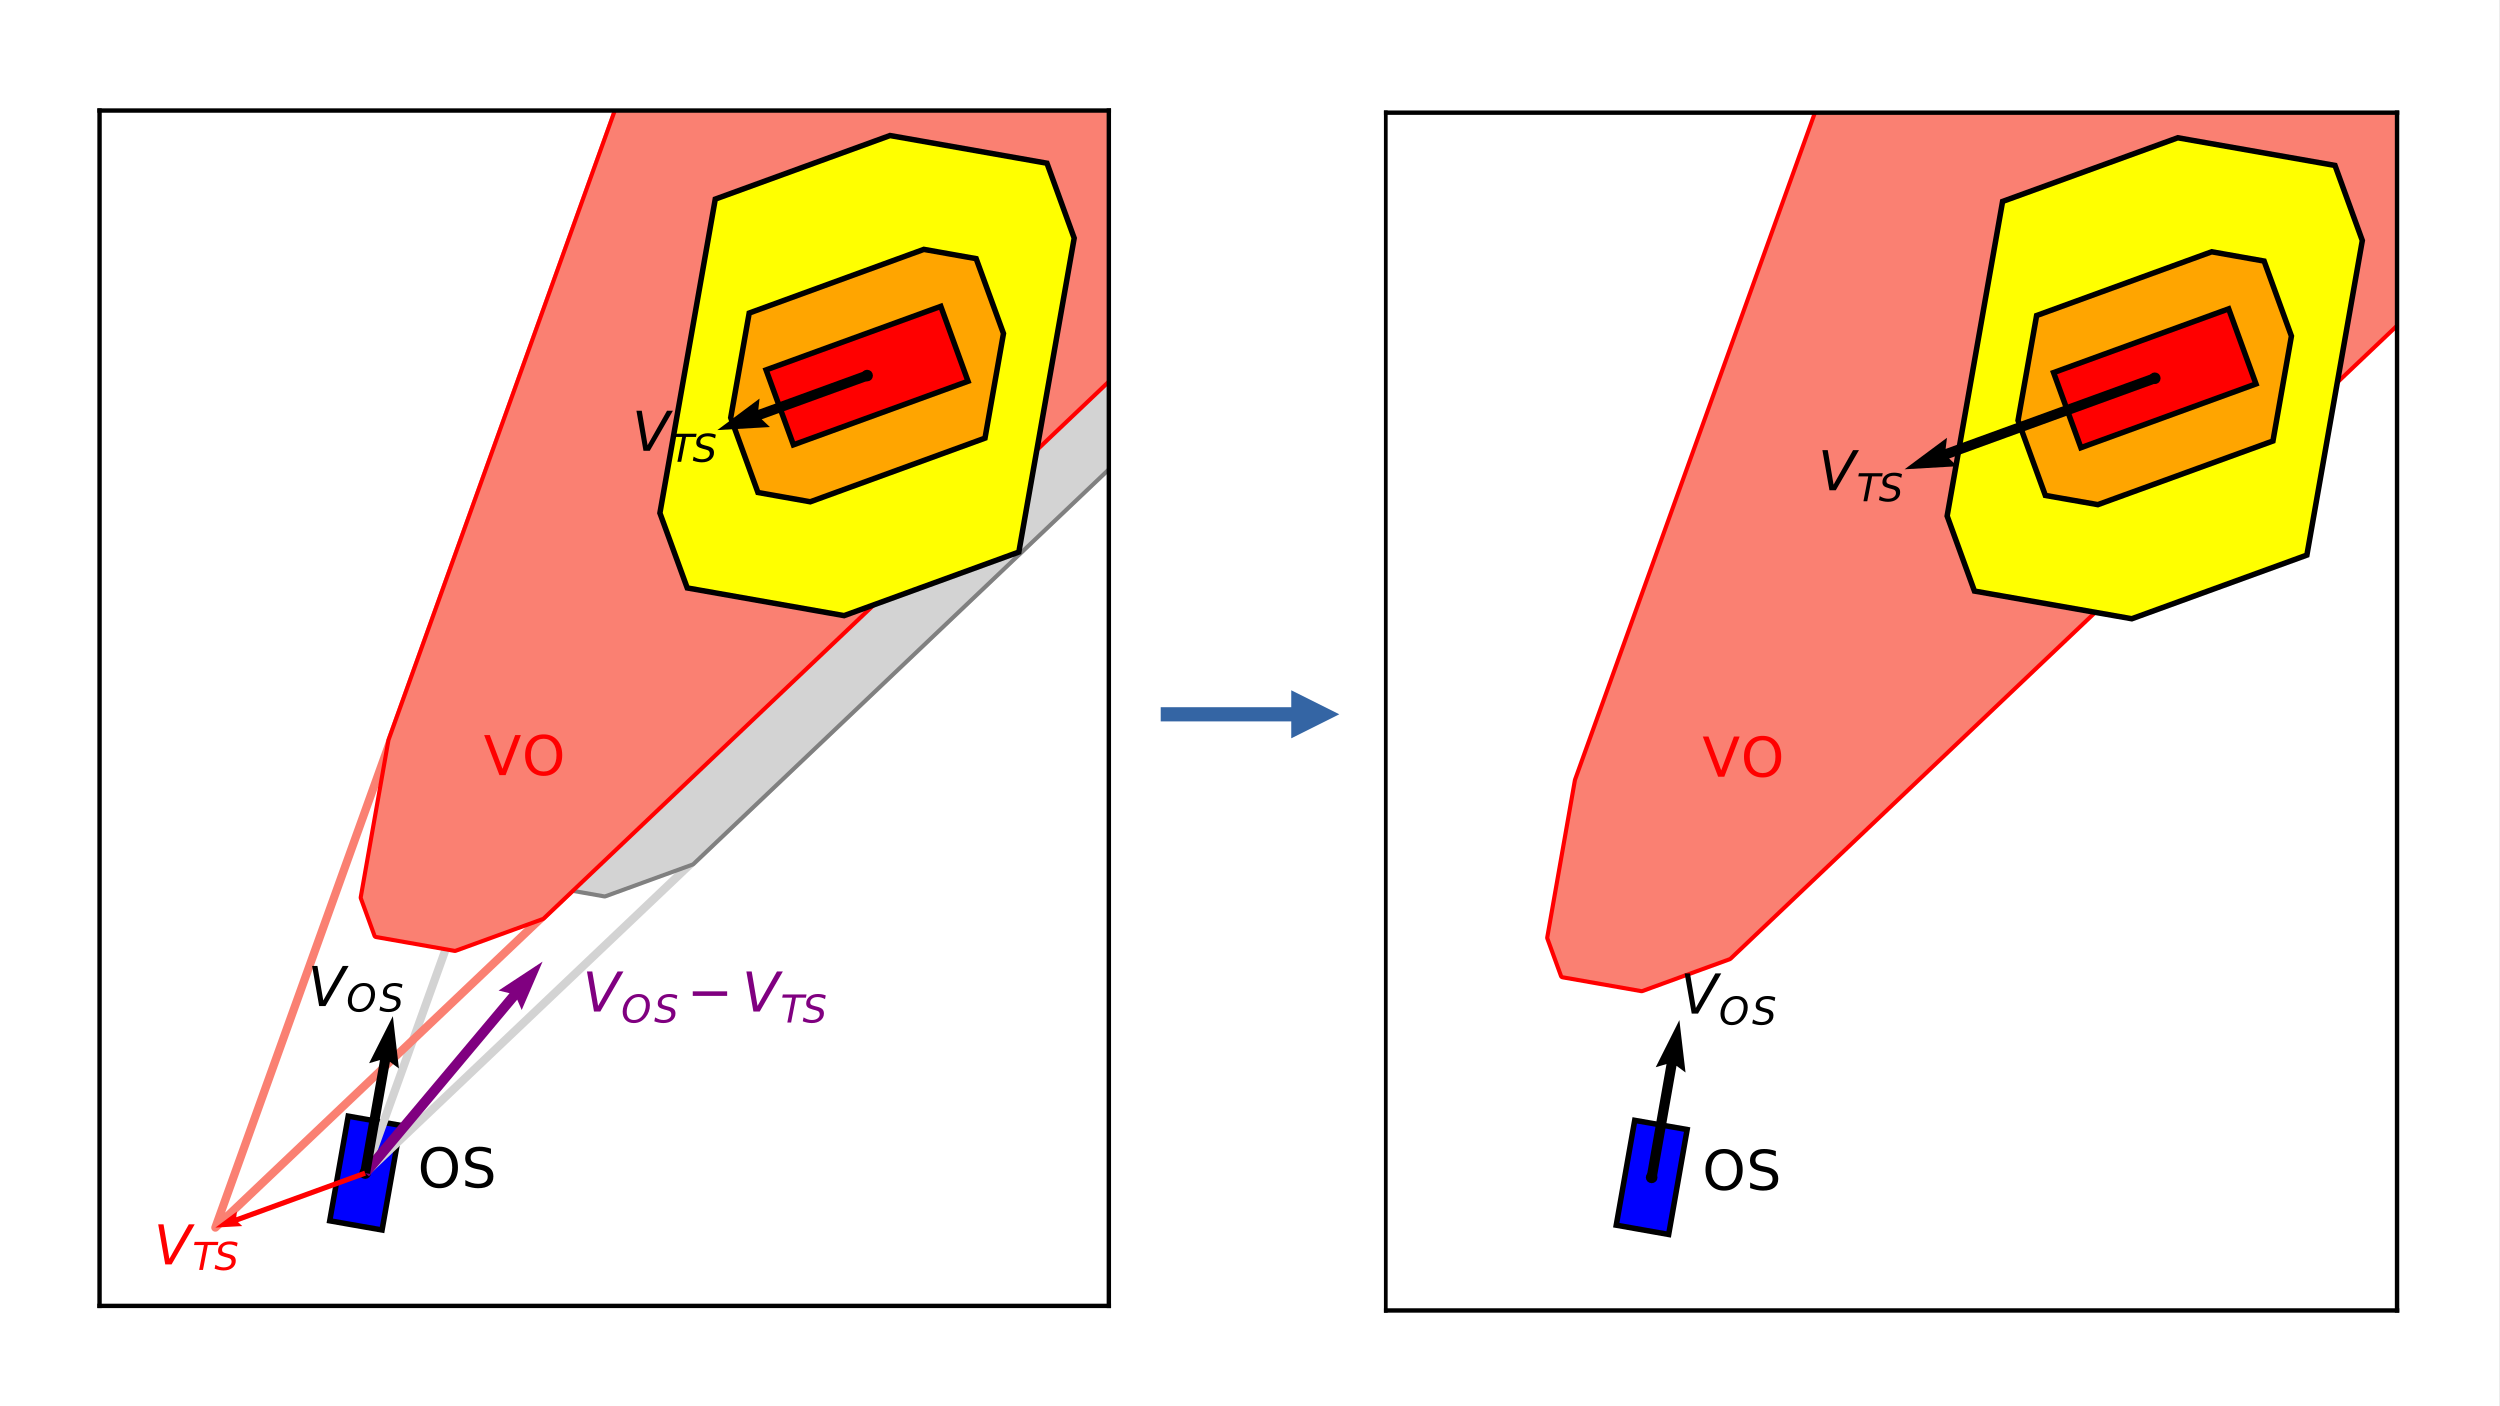 <?xml version="1.0" encoding="UTF-8" standalone="no"?>
<!DOCTYPE svg PUBLIC "-//W3C//DTD SVG 1.1//EN" "http://www.w3.org/Graphics/SVG/1.1/DTD/svg11.dtd">
<svg xmlns="http://www.w3.org/2000/svg" xmlns:xlink="http://www.w3.org/1999/xlink" version="1.1" width="793.701pt" height="446.457pt" viewBox="0 0 793.701 446.457">
<rect x="0" y="0" width="793.701" height="446.457" fill="#333333" stroke="none"/>
<g enable-background="new">
<clipPath id="cp0">
<path transform="matrix(1,0,0,-1,0,446.457)" d="M 0 .028 L 793.672 .028 L 793.672 446.456 L 0 446.456 Z " fill-rule="evenodd"/>
</clipPath>
<g clip-path="url(#cp0)">
<path transform="matrix(1,0,0,-1,0,446.457)" d="M 0 446.456 L 793.672 446.456 L 793.672 .028 L 0 .028 L 0 446.456 Z " fill="#ffffff" fill-rule="evenodd"/>
<path transform="matrix(1,0,0,-1,0,446.457)" stroke-width="4.507" stroke-linecap="butt" stroke-linejoin="round" fill="none" stroke="#3465a4" d="M 368.504 219.684 L 410.967 219.684 "/>
<path transform="matrix(1,0,0,-1,0,446.457)" d="M 409.946 227.31 L 425.197 219.684 L 409.946 212.059 L 409.946 227.31 Z " fill="#3465a4" fill-rule="evenodd"/>
</g>
<clipPath id="cp1">
<path transform="matrix(1,0,0,-1,0,446.457)" d="M 28.346 15.618 L 354.301 15.618 L 354.301 425.082 L 28.346 425.082 Z " fill-rule="evenodd"/>
</clipPath>
<g clip-path="url(#cp1)">
<path transform="matrix(1,0,0,-1,0,446.457)" d="M -194.542 -30.983 L 559.332 -30.983 L 559.332 471.684 L -194.542 471.684 L -194.542 -30.983 Z " fill="#ffffff" fill-rule="evenodd"/>
<path transform="matrix(1,0,0,-1,0,446.457)" d="M 31.606 31.861 L 352.035 31.861 L 352.035 411.363 L 31.606 411.363 L 31.606 31.861 Z " fill="#ffffff" fill-rule="evenodd"/>
<path transform="matrix(1,0,0,-1,0,446.457)" d="M 104.683 58.875 L 121.294 55.955 L 127.162 89.177 L 110.551 92.097 L 104.683 58.875 Z " fill="#0000ff" fill-rule="evenodd"/>
<path transform="matrix(1,0,0,-1,0,446.457)" stroke-width="1.745" stroke-linecap="butt" stroke-miterlimit="3.864" stroke-linejoin="miter" fill="none" stroke="#000000" d="M 104.683 58.875 L 121.294 55.955 L 127.162 89.177 L 110.551 92.097 L 104.683 58.875 Z "/>
</g>
<clipPath id="cp2">
<path transform="matrix(1,0,0,-1,0,446.457)" d="M 114.617 72.713 L 352.034 72.713 L 352.034 411.359 L 114.617 411.359 Z " fill-rule="evenodd"/>
</clipPath>
<g clip-path="url(#cp2)">
<path transform="matrix(1,0,0,-1,0,446.457)" stroke-width="2.618" stroke-linecap="square" stroke-linejoin="round" fill="none" stroke="#d3d3d3" d="M 259.512 473.413 L 115.937 74.012 L 536.315 473.413 "/>
</g>
<clipPath id="cp3">
<path transform="matrix(1,0,0,-1,0,446.457)" d="M 67.074 55.407 L 352.035 55.407 L 352.035 411.359 L 67.074 411.359 Z " fill-rule="evenodd"/>
</clipPath>
<g clip-path="url(#cp3)">
<path transform="matrix(1,0,0,-1,0,446.457)" stroke-width="2.618" stroke-linecap="square" stroke-linejoin="round" fill="none" stroke="#fa8072" d="M 218.211 473.413 L 68.372 56.721 L 507.005 473.413 "/>
</g>
<clipPath id="cp4">
<path transform="matrix(1,0,0,-1,0,446.457)" d="M 161.415 161.206 L 352.034 161.206 L 352.034 411.359 L 161.415 411.359 Z " fill-rule="evenodd"/>
</clipPath>
<g clip-path="url(#cp4)">
<path transform="matrix(1,0,0,-1,0,446.457)" stroke-width="2.618" stroke-linecap="square" stroke-linejoin="round" fill="none" stroke="#808080" d="M 259.512 473.413 L 171.524 228.642 L 162.737 178.809 L 167.046 166.903 L 191.962 162.51 L 219.685 172.601 L 536.315 473.413 "/>
</g>
<clipPath id="cp5">
<path transform="matrix(1,0,0,-1,0,446.457)" d="M 162.724 162.515 L 352.034 162.515 L 352.034 411.359 L 162.724 411.359 Z " fill-rule="evenodd"/>
</clipPath>
<g clip-path="url(#cp5)">
<path transform="matrix(1,0,0,-1,0,446.457)" d="M 2895.109 7804.317 L 171.524 228.642 L 162.737 178.809 L 167.046 166.903 L 191.962 162.51 L 219.685 172.601 L 5304.472 5003.461 L 2895.109 7804.317 Z " fill="#d3d3d3" fill-rule="evenodd"/>
</g>
<clipPath id="cp6">
<path transform="matrix(1,0,0,-1,0,446.457)" d="M 113.872 143.9 L 352.035 143.9 L 352.035 411.359 L 113.872 411.359 Z " fill-rule="evenodd"/>
</clipPath>
<g clip-path="url(#cp6)">
<path transform="matrix(1,0,0,-1,0,446.457)" stroke-width="2.618" stroke-linecap="square" stroke-linejoin="round" fill="none" stroke="#ff0000" d="M 218.211 473.413 L 123.959 211.322 L 115.172 161.489 L 119.509 149.612 L 144.425 145.218 L 172.148 155.31 L 507.005 473.413 "/>
</g>
<clipPath id="cp7">
<path transform="matrix(1,0,0,-1,0,446.457)" d="M 115.181 145.209 L 352.035 145.209 L 352.035 411.359 L 115.181 411.359 Z " fill-rule="evenodd"/>
</clipPath>
<g clip-path="url(#cp7)">
<path transform="matrix(1,0,0,-1,0,446.457)" d="M 624.217 1602.765 L 123.959 211.322 L 115.172 161.489 L 119.509 149.612 L 144.425 145.218 L 172.148 155.31 L 1106.079 1042.61 L 624.217 1602.765 Z " fill="#fa8072" fill-rule="evenodd"/>
</g>
<clipPath id="cp8">
<path transform="matrix(1,0,0,-1,0,446.457)" d="M 28.346 15.618 L 354.301 15.618 L 354.301 425.082 L 28.346 425.082 Z " fill-rule="evenodd"/>
</clipPath>
<g clip-path="url(#cp8)">
<path transform="matrix(1,0,0,-1,0,446.457)" d="M 323.461 271.19 L 341.036 370.856 L 332.391 394.639 L 282.557 403.426 L 227.083 383.243 L 209.509 283.577 L 218.183 259.795 L 267.987 251.007 L 323.461 271.19 Z " fill="#ffff00" fill-rule="evenodd"/>
<path transform="matrix(1,0,0,-1,0,446.457)" stroke-width="1.745" stroke-linecap="butt" stroke-miterlimit="3.864" stroke-linejoin="miter" fill="none" stroke="#000000" d="M 323.461 271.19 L 341.036 370.856 L 332.391 394.639 L 282.557 403.426 L 227.083 383.243 L 209.509 283.577 L 218.183 259.795 L 267.987 251.007 L 323.461 271.19 Z "/>
<path transform="matrix(1,0,0,-1,0,446.457)" d="M 231.987 313.851 L 240.633 290.097 L 257.244 287.149 L 312.718 307.36 L 318.586 340.582 L 309.912 364.336 L 293.301 367.284 L 237.855 347.073 L 231.987 313.851 Z " fill="#ffa500" fill-rule="evenodd"/>
<path transform="matrix(1,0,0,-1,0,446.457)" stroke-width="1.745" stroke-linecap="butt" stroke-miterlimit="3.864" stroke-linejoin="miter" fill="none" stroke="#000000" d="M 231.987 313.851 L 240.633 290.097 L 257.244 287.149 L 312.718 307.36 L 318.586 340.582 L 309.912 364.336 L 293.301 367.284 L 237.855 347.073 L 231.987 313.851 Z "/>
<path transform="matrix(1,0,0,-1,0,446.457)" d="M 243.213 329.017 L 251.887 305.234 L 307.332 325.417 L 298.687 349.199 L 243.213 329.017 Z " fill="#ff0000" fill-rule="evenodd"/>
<path transform="matrix(1,0,0,-1,0,446.457)" stroke-width="1.745" stroke-linecap="butt" stroke-miterlimit="3.864" stroke-linejoin="miter" fill="none" stroke="#000000" d="M 243.213 329.017 L 251.887 305.234 L 307.332 325.417 L 298.687 349.199 L 243.213 329.017 Z "/>
<path transform="matrix(1,0,0,-1,0,446.457)" d="M 115.937 73.048 C 116.192 73.048 116.447 73.162 116.617 73.332 C 116.787 73.502 116.901 73.757 116.901 74.012 C 116.901 74.267 116.787 74.522 116.617 74.721 C 116.447 74.891 116.192 75.004 115.937 75.004 C 115.682 75.004 115.427 74.891 115.228 74.721 C 115.058 74.522 114.945 74.267 114.945 74.012 C 114.945 73.757 115.058 73.502 115.228 73.332 C 115.427 73.162 115.682 73.048 115.937 73.048 Z " fill-rule="evenodd"/>
<path transform="matrix(1,0,0,-1,0,446.457)" stroke-width="1.745" stroke-linecap="butt" stroke-linejoin="round" fill="none" stroke="#000000" d="M 115.937 73.048 C 116.192 73.048 116.447 73.162 116.617 73.332 C 116.787 73.502 116.901 73.757 116.901 74.012 C 116.901 74.267 116.787 74.522 116.617 74.721 C 116.447 74.891 116.192 75.004 115.937 75.004 C 115.682 75.004 115.427 74.891 115.228 74.721 C 115.058 74.522 114.945 74.267 114.945 74.012 C 114.945 73.757 115.058 73.502 115.228 73.332 C 115.427 73.162 115.682 73.048 115.937 73.048 Z "/>
<path transform="matrix(1,0,0,-1,0,446.457)" d="M 275.272 326.239 C 275.528 326.239 275.783 326.352 275.981 326.522 C 276.151 326.721 276.265 326.947 276.265 327.202 C 276.265 327.486 276.151 327.713 275.981 327.911 C 275.783 328.081 275.528 328.195 275.272 328.195 C 275.017 328.195 274.762 328.081 274.592 327.911 C 274.422 327.713 274.309 327.486 274.309 327.202 C 274.309 326.947 274.422 326.721 274.592 326.522 C 274.762 326.352 275.017 326.239 275.272 326.239 Z " fill-rule="evenodd"/>
<path transform="matrix(1,0,0,-1,0,446.457)" stroke-width="1.745" stroke-linecap="butt" stroke-linejoin="round" fill="none" stroke="#000000" d="M 275.272 326.239 C 275.528 326.239 275.783 326.352 275.981 326.522 C 276.151 326.721 276.265 326.947 276.265 327.202 C 276.265 327.486 276.151 327.713 275.981 327.911 C 275.783 328.081 275.528 328.195 275.272 328.195 C 275.017 328.195 274.762 328.081 274.592 327.911 C 274.422 327.713 274.309 327.486 274.309 327.202 C 274.309 326.947 274.422 326.721 274.592 326.522 C 274.762 326.352 275.017 326.239 275.272 326.239 Z "/>
<path transform="matrix(1,0,0,-1,0,446.457)" d="M 161.773 131.13 L 158.287 131.98 L 172.261 141.165 L 165.628 125.801 L 164.211 129.089 L 117.156 72.991 L 114.69 75.061 L 161.773 131.13 Z " fill="#800080" fill-rule="evenodd"/>
<path transform="matrix(1,0,0,-1,0,446.457)" d="M 120.643 109.927 L 117.184 108.906 L 124.724 123.845 L 126.652 107.234 L 123.789 109.36 L 117.496 73.757 L 114.35 74.295 L 120.643 109.927 Z " fill-rule="evenodd"/>
<path transform="matrix(1,0,0,-1,0,446.457)" d="M 241.824 313.341 L 244.431 310.875 L 227.735 309.911 L 241.143 319.917 L 240.746 316.346 L 274.734 328.733 L 275.839 325.7 L 241.824 313.341 Z " fill-rule="evenodd"/>
<path transform="matrix(1,0,0,-1,0,446.457)" d="M 75.572 58.45 L 76.904 57.202 L 68.372 56.721 L 75.231 61.823 L 75.005 60.009 L 115.654 74.777 L 116.192 73.247 L 75.572 58.45 Z " fill="#ff0000" fill-rule="evenodd"/>
<path transform="matrix(1,0,0,-1,0,446.457)" stroke-width="1.396" stroke-linecap="square" stroke-miterlimit="3.864" stroke-linejoin="miter" fill="none" stroke="#000000" d="M 31.606 31.861 L 31.606 411.363 "/>
<path transform="matrix(1,0,0,-1,0,446.457)" stroke-width="1.396" stroke-linecap="square" stroke-miterlimit="3.864" stroke-linejoin="miter" fill="none" stroke="#000000" d="M 352.035 31.861 L 352.035 411.363 "/>
<path transform="matrix(1,0,0,-1,0,446.457)" stroke-width="1.396" stroke-linecap="square" stroke-miterlimit="3.864" stroke-linejoin="miter" fill="none" stroke="#000000" d="M 31.606 31.861 L 352.035 31.861 "/>
<path transform="matrix(1,0,0,-1,0,446.457)" stroke-width="1.396" stroke-linecap="square" stroke-miterlimit="3.864" stroke-linejoin="miter" fill="none" stroke="#000000" d="M 31.606 411.363 L 352.035 411.363 "/>
<symbol id="font_9_1">
<path d="M .128 0 L 0 .729 L .097 .729 L .203 .102 L .557 .729 L .664 .729 L .243 0 L .128 0 Z "/>
</symbol>
<use xlink:href="#font_9_1" transform="matrix(17.451,0,0,-17.453,186.347,321.142)" fill="#800080"/>
<symbol id="font_9_2">
<path d="M .416 .676 C .362 .676 .314 .663 .273 .637 C .232 .611 .196 .571 .165 .517 C .146 .483 .131 .447 .12 .408 C .11 .37 .105 .331 .105 .292 C .105 .224 .121 .172 .153 .135 C .186 .098 .232 .08 .291 .08 C .344 .08 .392 .093 .434 .12 C .476 .146 .511 .186 .541 .238 C .561 .273 .576 .31 .586 .349 C .597 .387 .602 .426 .602 .464 C .602 .532 .586 .584 .553 .621 C .521 .658 .475 .676 .416 .676 M .288 0 C .199 0 .128 .027 .077 .08 C .026 .133 0 .205 0 .297 C 0 .35 .01 .404 .03 .459 C .05 .514 .078 .563 .113 .606 C .154 .656 .2 .694 .251 .719 C .302 .744 .358 .756 .419 .756 C .508 .756 .578 .73 .63 .677 C .681 .625 .707 .553 .707 .462 C .707 .406 .697 .351 .678 .297 C .658 .243 .63 .194 .594 .15 C .552 .1 .506 .062 .456 .037 C .405 .012 .35 0 .288 0 Z "/>
</symbol>
<symbol id="font_9_3">
<path d="M .597 .719 L .578 .623 C .545 .641 .513 .654 .48 .663 C .448 .672 .417 .676 .386 .676 C .327 .676 .28 .663 .246 .638 C .211 .612 .193 .578 .193 .535 C .193 .512 .2 .494 .212 .481 C .225 .469 .259 .455 .312 .441 L .371 .426 C .438 .409 .484 .387 .51 .36 C .536 .334 .549 .297 .549 .249 C .549 .175 .52 .116 .462 .069 C .405 .023 .329 0 .234 0 C .196 0 .157 .004 .118 .012 C .079 .019 .039 .031 0 .046 L .02 .148 C .056 .125 .092 .109 .128 .097 C .165 .086 .201 .08 .237 .08 C .299 .08 .348 .094 .385 .121 C .422 .148 .441 .184 .441 .228 C .441 .257 .433 .279 .418 .294 C .404 .31 .372 .324 .323 .336 L .264 .351 C .197 .369 .151 .389 .126 .412 C .102 .435 .089 .467 .089 .508 C .089 .581 .117 .64 .173 .687 C .229 .733 .302 .756 .391 .756 C .426 .756 .46 .753 .495 .747 C .529 .741 .563 .732 .597 .719 Z "/>
</symbol>
<use xlink:href="#font_9_2" transform="matrix(12.216,0,0,-12.217,197.689,324.805)" fill="#800080"/>
<use xlink:href="#font_9_3" transform="matrix(12.216,0,0,-12.217,207.74,324.805)" fill="#800080"/>
<use xlink:href="#font_9_1" transform="matrix(17.451,0,0,-17.453,236.955,321.142)" fill="#800080"/>
<symbol id="font_9_4">
<path d="M .016 .729 L .633 .729 L .617 .646 L .357 .646 L .232 0 L .133 0 L .258 .646 L 0 .646 L .016 .729 Z "/>
</symbol>
<use xlink:href="#font_9_4" transform="matrix(12.216,0,0,-12.217,248.333,324.632)" fill="#800080"/>
<use xlink:href="#font_9_3" transform="matrix(12.216,0,0,-12.217,254.867,324.805)" fill="#800080"/>
<path transform="matrix(1,0,0,-1,0,446.457)" d="M 219.94 131.725 L 230.854 131.725 L 230.854 130.28 L 219.94 130.28 L 219.94 131.725 Z " fill="#800080" fill-rule="evenodd"/>
<use xlink:href="#font_9_1" transform="matrix(17.451,0,0,-17.453,50.227,401.427)" fill="#ff0000"/>
<use xlink:href="#font_9_4" transform="matrix(12.216,0,0,-12.217,61.605,403.172)" fill="#ff0000"/>
<use xlink:href="#font_9_3" transform="matrix(12.216,0,0,-12.217,68.139,403.345)" fill="#ff0000"/>
<symbol id="font_a_1">
<path d="M .278 0 L 0 .729 L .103 .729 L .334 .115 L .565 .729 L .668 .729 L .39 0 L .278 0 Z "/>
</symbol>
<symbol id="font_a_2">
<path d="M .338 .676 C .266 .676 .209 .65 .167 .596 C .125 .543 .104 .47 .104 .378 C .104 .286 .125 .214 .167 .16 C .209 .107 .266 .08 .338 .08 C .41 .08 .466 .107 .508 .16 C .55 .214 .571 .286 .571 .378 C .571 .47 .55 .543 .508 .596 C .466 .65 .41 .676 .338 .676 M .338 .756 C .44 .756 .522 .722 .583 .653 C .644 .585 .675 .493 .675 .378 C .675 .263 .644 .171 .583 .103 C .522 .034 .44 0 .338 0 C .235 0 .153 .034 .092 .103 C .031 .171 0 .263 0 .378 C 0 .493 .031 .585 .092 .653 C .153 .722 .235 .756 .338 .756 Z "/>
</symbol>
<use xlink:href="#font_a_1" transform="matrix(17.451,0,0,-17.453,153.707,246.093)" fill="#ff0000"/>
<use xlink:href="#font_a_2" transform="matrix(17.451,0,0,-17.453,166.714,246.34)" fill="#ff0000"/>
<symbol id="font_a_3">
<path d="M .469 .719 L .469 .623 C .432 .641 .396 .654 .363 .663 C .33 .672 .298 .676 .267 .676 C .213 .676 .172 .666 .143 .645 C .114 .624 .099 .595 .099 .556 C .099 .524 .109 .5 .128 .483 C .147 .467 .184 .453 .238 .443 L .298 .431 C .371 .417 .426 .392 .46 .357 C .496 .322 .513 .275 .513 .215 C .513 .145 .489 .091 .442 .055 C .395 .018 .325 0 .234 0 C .199 0 .163 .004 .124 .012 C .085 .02 .045 .031 .003 .046 L .003 .148 C .043 .125 .082 .109 .121 .097 C .159 .086 .197 .08 .234 .08 C .29 .08 .334 .091 .364 .113 C .395 .135 .41 .167 .41 .208 C .41 .244 .399 .272 .377 .292 C .355 .312 .319 .327 .269 .337 L .209 .349 C .135 .364 .082 .387 .049 .418 C .016 .449 0 .493 0 .548 C 0 .613 .023 .664 .068 .701 C .113 .738 .176 .756 .256 .756 C .29 .756 .325 .753 .36 .747 C .396 .741 .432 .732 .469 .719 Z "/>
</symbol>
<use xlink:href="#font_a_2" transform="matrix(17.451,0,0,-17.453,133.61,377.239)"/>
<use xlink:href="#font_a_3" transform="matrix(17.451,0,0,-17.453,147.689,377.239)"/>
<use xlink:href="#font_9_1" transform="matrix(17.451,0,0,-17.453,99.09,319.396)"/>
<use xlink:href="#font_9_2" transform="matrix(12.216,0,0,-12.217,110.432,321.315)"/>
<use xlink:href="#font_9_3" transform="matrix(12.216,0,0,-12.217,120.483,321.315)"/>
<use xlink:href="#font_9_1" transform="matrix(17.451,0,0,-17.453,202.053,143.118)"/>
<use xlink:href="#font_9_4" transform="matrix(12.216,0,0,-12.217,213.431,146.609)"/>
<use xlink:href="#font_9_3" transform="matrix(12.216,0,0,-12.217,219.965,146.782)"/>
</g>
<clipPath id="cp11">
<path transform="matrix(1,0,0,-1,0,446.457)" d="M 439.37 19.842 L 765.325 19.842 L 765.325 426.613 L 439.37 426.613 Z " fill-rule="evenodd"/>
</clipPath>
<g clip-path="url(#cp11)">
<path transform="matrix(1,0,0,-1,0,446.457)" d="M 213.194 -32.542 L 968.797 -32.542 L 968.797 471.117 L 213.194 471.117 L 213.194 -32.542 Z " fill="#ffffff" fill-rule="evenodd"/>
<path transform="matrix(1,0,0,-1,0,446.457)" d="M 439.852 30.415 L 761.017 30.415 L 761.017 410.683 L 439.852 410.683 L 439.852 30.415 Z " fill="#ffffff" fill-rule="evenodd"/>
<path transform="matrix(1,0,0,-1,0,446.457)" d="M 513.128 57.486 L 529.767 54.538 L 535.635 87.845 L 518.995 90.765 L 513.128 57.486 Z " fill="#0000ff" fill-rule="evenodd"/>
<path transform="matrix(1,0,0,-1,0,446.457)" stroke-width="1.749" stroke-linecap="butt" stroke-miterlimit="3.864" stroke-linejoin="miter" fill="none" stroke="#000000" d="M 513.128 57.486 L 529.767 54.538 L 535.635 87.845 L 518.995 90.765 L 513.128 57.486 Z "/>
</g>
<clipPath id="cp12">
<path transform="matrix(1,0,0,-1,0,446.457)" d="M 490.546 131.121 L 761.02 131.121 L 761.02 410.681 L 490.546 410.681 Z " fill-rule="evenodd"/>
</clipPath>
<g clip-path="url(#cp12)">
<path transform="matrix(1,0,0,-1,0,446.457)" stroke-width="2.624" stroke-linecap="square" stroke-linejoin="round" fill="none" stroke="#ff0000" d="M 599.272 472.875 L 500.655 198.68 L 491.868 148.733 L 496.205 136.828 L 521.178 132.434 L 548.957 142.554 L 896.74 472.875 "/>
</g>
<clipPath id="cp13">
<path transform="matrix(1,0,0,-1,0,446.457)" d="M 491.858 132.432 L 761.02 132.432 L 761.02 410.681 L 491.858 410.681 Z " fill-rule="evenodd"/>
</clipPath>
<g clip-path="url(#cp13)">
<path transform="matrix(1,0,0,-1,0,446.457)" d="M 1002.047 1592.928 L 500.655 198.68 L 491.868 148.733 L 496.205 136.828 L 521.178 132.434 L 548.957 142.554 L 1485.043 1031.64 L 1002.047 1592.928 Z " fill="#fa8072" fill-rule="evenodd"/>
</g>
<clipPath id="cp14">
<path transform="matrix(1,0,0,-1,0,446.457)" d="M 439.37 19.842 L 765.325 19.842 L 765.325 426.613 L 439.37 426.613 Z " fill-rule="evenodd"/>
</clipPath>
<g clip-path="url(#cp14)">
<path transform="matrix(1,0,0,-1,0,446.457)" d="M 732.387 270.226 L 749.991 370.091 L 741.317 393.93 L 691.398 402.717 L 635.783 382.506 L 618.18 282.642 L 626.854 258.802 L 676.8 250.015 L 732.387 270.226 Z " fill="#ffff00" fill-rule="evenodd"/>
<path transform="matrix(1,0,0,-1,0,446.457)" stroke-width="1.749" stroke-linecap="butt" stroke-miterlimit="3.864" stroke-linejoin="miter" fill="none" stroke="#000000" d="M 732.387 270.226 L 749.991 370.091 L 741.317 393.93 L 691.398 402.717 L 635.783 382.506 L 618.18 282.642 L 626.854 258.802 L 676.8 250.015 L 732.387 270.226 Z "/>
<path transform="matrix(1,0,0,-1,0,446.457)" d="M 640.687 312.973 L 649.361 289.162 L 666.028 286.242 L 721.616 306.453 L 727.483 339.76 L 718.809 363.571 L 702.17 366.519 L 646.583 346.28 L 640.687 312.973 Z " fill="#ffa500" fill-rule="evenodd"/>
<path transform="matrix(1,0,0,-1,0,446.457)" stroke-width="1.749" stroke-linecap="butt" stroke-miterlimit="3.864" stroke-linejoin="miter" fill="none" stroke="#000000" d="M 640.687 312.973 L 649.361 289.162 L 666.028 286.242 L 721.616 306.453 L 727.483 339.76 L 718.809 363.571 L 702.17 366.519 L 646.583 346.28 L 640.687 312.973 Z "/>
<path transform="matrix(1,0,0,-1,0,446.457)" d="M 651.969 328.166 L 660.643 304.327 L 716.23 324.566 L 707.556 348.406 L 651.969 328.166 Z " fill="#ff0000" fill-rule="evenodd"/>
<path transform="matrix(1,0,0,-1,0,446.457)" stroke-width="1.749" stroke-linecap="butt" stroke-miterlimit="3.864" stroke-linejoin="miter" fill="none" stroke="#000000" d="M 651.969 328.166 L 660.643 304.327 L 716.23 324.566 L 707.556 348.406 L 651.969 328.166 Z "/>
<path transform="matrix(1,0,0,-1,0,446.457)" d="M 524.381 71.687 C 524.636 71.687 524.891 71.801 525.061 71.971 C 525.26 72.141 525.345 72.396 525.345 72.651 C 525.345 72.935 525.26 73.162 525.061 73.36 C 524.891 73.53 524.636 73.643 524.381 73.643 C 524.126 73.643 523.871 73.53 523.672 73.36 C 523.502 73.162 523.389 72.935 523.389 72.651 C 523.389 72.396 523.502 72.141 523.672 71.971 C 523.871 71.801 524.126 71.687 524.381 71.687 Z " fill-rule="evenodd"/>
<path transform="matrix(1,0,0,-1,0,446.457)" stroke-width="1.749" stroke-linecap="butt" stroke-linejoin="round" fill="none" stroke="#000000" d="M 524.381 71.687 C 524.636 71.687 524.891 71.801 525.061 71.971 C 525.26 72.141 525.345 72.396 525.345 72.651 C 525.345 72.935 525.26 73.162 525.061 73.36 C 524.891 73.53 524.636 73.643 524.381 73.643 C 524.126 73.643 523.871 73.53 523.672 73.36 C 523.502 73.162 523.389 72.935 523.389 72.651 C 523.389 72.396 523.502 72.141 523.672 71.971 C 523.871 71.801 524.126 71.687 524.381 71.687 Z "/>
<path transform="matrix(1,0,0,-1,0,446.457)" d="M 684.085 325.388 C 684.34 325.388 684.595 325.502 684.794 325.672 C 684.964 325.87 685.077 326.097 685.077 326.38 C 685.077 326.636 684.964 326.862 684.794 327.061 C 684.595 327.231 684.34 327.344 684.085 327.344 C 683.83 327.344 683.575 327.231 683.405 327.061 C 683.206 326.862 683.121 326.636 683.121 326.38 C 683.121 326.097 683.206 325.87 683.405 325.672 C 683.575 325.502 683.83 325.388 684.085 325.388 Z " fill-rule="evenodd"/>
<path transform="matrix(1,0,0,-1,0,446.457)" stroke-width="1.749" stroke-linecap="butt" stroke-linejoin="round" fill="none" stroke="#000000" d="M 684.085 325.388 C 684.34 325.388 684.595 325.502 684.794 325.672 C 684.964 325.87 685.077 326.097 685.077 326.38 C 685.077 326.636 684.964 326.862 684.794 327.061 C 684.595 327.231 684.34 327.344 684.085 327.344 C 683.83 327.344 683.575 327.231 683.405 327.061 C 683.206 326.862 683.121 326.636 683.121 326.38 C 683.121 326.097 683.206 325.87 683.405 325.672 C 683.575 325.502 683.83 325.388 684.085 325.388 Z "/>
<path transform="matrix(1,0,0,-1,0,446.457)" d="M 529.087 108.651 L 525.657 107.631 L 533.169 122.598 L 535.124 105.958 L 532.261 108.084 L 525.969 72.396 L 522.794 72.935 L 529.087 108.651 Z " fill-rule="evenodd"/>
<path transform="matrix(1,0,0,-1,0,446.457)" d="M 618.803 300.897 L 621.411 298.431 L 604.658 297.467 L 618.123 307.473 L 617.698 303.93 L 683.546 327.883 L 684.652 324.85 L 618.803 300.897 Z " fill-rule="evenodd"/>
<path transform="matrix(1,0,0,-1,0,446.457)" stroke-width="1.399" stroke-linecap="square" stroke-miterlimit="3.864" stroke-linejoin="miter" fill="none" stroke="#000000" d="M 439.852 30.415 L 439.852 410.683 "/>
<path transform="matrix(1,0,0,-1,0,446.457)" stroke-width="1.399" stroke-linecap="square" stroke-miterlimit="3.864" stroke-linejoin="miter" fill="none" stroke="#000000" d="M 761.017 30.415 L 761.017 410.683 "/>
<path transform="matrix(1,0,0,-1,0,446.457)" stroke-width="1.399" stroke-linecap="square" stroke-miterlimit="3.864" stroke-linejoin="miter" fill="none" stroke="#000000" d="M 439.852 30.415 L 761.017 30.415 "/>
<path transform="matrix(1,0,0,-1,0,446.457)" stroke-width="1.399" stroke-linecap="square" stroke-miterlimit="3.864" stroke-linejoin="miter" fill="none" stroke="#000000" d="M 439.852 410.683 L 761.017 410.683 "/>
<use xlink:href="#font_a_1" transform="matrix(17.492,0,0,-17.489,540.612,246.59)" fill="#ff0000"/>
<use xlink:href="#font_a_2" transform="matrix(17.492,0,0,-17.489,553.684,246.837)" fill="#ff0000"/>
<use xlink:href="#font_a_2" transform="matrix(17.492,0,0,-17.489,541.457,378.001)"/>
<use xlink:href="#font_a_3" transform="matrix(17.492,0,0,-17.489,555.586,378.001)"/>
<use xlink:href="#font_9_1" transform="matrix(17.492,0,0,-17.489,534.846,321.79)"/>
<use xlink:href="#font_9_2" transform="matrix(12.244,0,0,-12.242,546.213,325.461)"/>
<use xlink:href="#font_9_3" transform="matrix(12.244,0,0,-12.242,556.312,325.461)"/>
<use xlink:href="#font_9_1" transform="matrix(17.492,0,0,-17.489,578.573,155.649)"/>
<use xlink:href="#font_9_4" transform="matrix(12.244,0,0,-12.242,589.976,159.147)"/>
<use xlink:href="#font_9_3" transform="matrix(12.244,0,0,-12.242,596.537,159.32)"/>
</g>
</g>
</svg>
